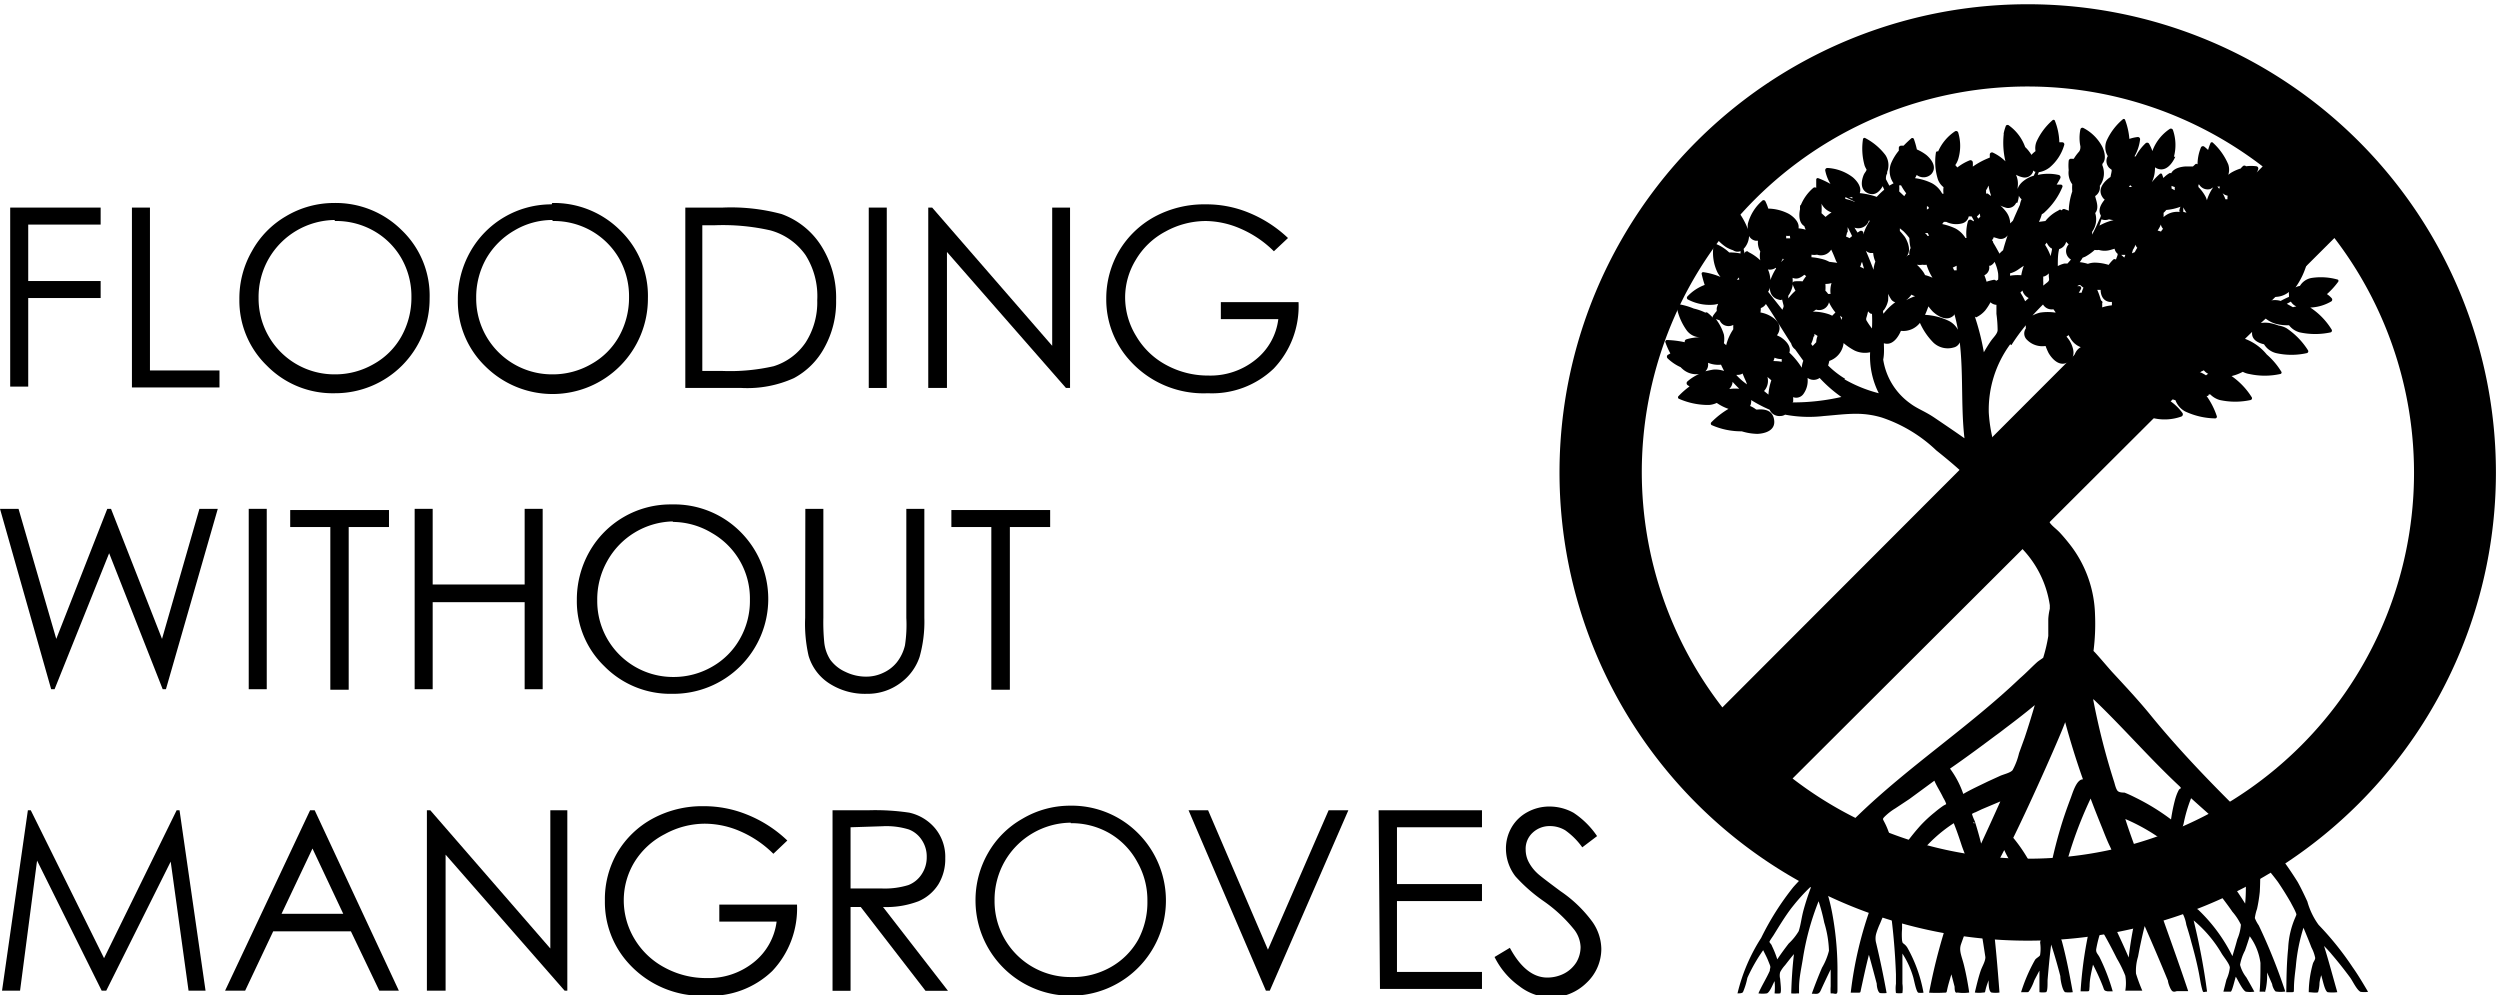 <svg xmlns="http://www.w3.org/2000/svg" viewBox="0 0 147.05 58.54"><defs><style></style></defs><g id="Layer_2" data-name="Layer 2"><g id="Layer_1-2" data-name="Layer 1"><path class="cls-1" d="M1.29,12.21H6.61v1H2.35v3.32H6.61v1H2.35v5.21H1.29Z" transform="translate(-0.69)"/><path class="cls-1" d="M8.45,12.21H9.51v9.58H13.6v1H8.45Z" transform="translate(-0.69)"/><path class="cls-1" d="M20.33,11.94a5.5,5.5,0,0,1,4,1.61,5.33,5.33,0,0,1,1.63,4,5.55,5.55,0,0,1-5.57,5.58,5.42,5.42,0,0,1-4-1.62,5.32,5.32,0,0,1-1.62-3.91,5.56,5.56,0,0,1,.74-2.83,5.35,5.35,0,0,1,2-2.05A5.5,5.5,0,0,1,20.33,11.94Zm.05,1a4.54,4.54,0,0,0-3.88,2.27,4.53,4.53,0,0,0-.6,2.32,4.46,4.46,0,0,0,4.48,4.49,4.52,4.52,0,0,0,2.28-.6,4.21,4.21,0,0,0,1.64-1.63,4.67,4.67,0,0,0,.59-2.31,4.51,4.51,0,0,0-.59-2.29,4.34,4.34,0,0,0-1.66-1.63A4.47,4.47,0,0,0,20.38,13Z" transform="translate(-0.69)"/><path class="cls-1" d="M33.17,11.94a5.51,5.51,0,0,1,4,1.61,5.36,5.36,0,0,1,1.63,4,5.61,5.61,0,0,1-9.56,4,5.32,5.32,0,0,1-1.62-3.91,5.66,5.66,0,0,1,.73-2.83,5.47,5.47,0,0,1,4.79-2.79Zm0,1a4.37,4.37,0,0,0-2.23.62,4.5,4.5,0,0,0-1.65,1.65,4.63,4.63,0,0,0-.59,2.32,4.46,4.46,0,0,0,4.47,4.49,4.53,4.53,0,0,0,2.29-.6,4.21,4.21,0,0,0,1.64-1.63,4.67,4.67,0,0,0,.59-2.31,4.51,4.51,0,0,0-.59-2.29,4.41,4.41,0,0,0-1.66-1.63A4.48,4.48,0,0,0,33.21,13Z" transform="translate(-0.69)"/><path class="cls-1" d="M41,22.82V12.21h2.2a11.44,11.44,0,0,1,3.46.38A4.61,4.61,0,0,1,49,14.47a5.69,5.69,0,0,1,.87,3.18,5.54,5.54,0,0,1-.69,2.8,4.4,4.4,0,0,1-1.79,1.79,6.65,6.65,0,0,1-3.08.58Zm1-1H43.2a11.51,11.51,0,0,0,3-.28,3.53,3.53,0,0,0,1.88-1.4,4.36,4.36,0,0,0,.68-2.48A4.51,4.51,0,0,0,48.07,15,3.73,3.73,0,0,0,46,13.55a12.61,12.61,0,0,0-3.28-.3H42Z" transform="translate(-0.69)"/><path class="cls-1" d="M51.79,12.21h1.06V22.82H51.79Z" transform="translate(-0.69)"/><path class="cls-1" d="M55.29,22.82V12.21h.23l7.06,8.13V12.21h1.05V22.82h-.24l-7-8v8Z" transform="translate(-0.69)"/><path class="cls-1" d="M76.45,14l-.83.78a6.31,6.31,0,0,0-1.94-1.32A5.27,5.27,0,0,0,71.62,13a4.94,4.94,0,0,0-2.38.62,4.42,4.42,0,0,0-1.74,1.66,4.25,4.25,0,0,0-.63,2.22,4.35,4.35,0,0,0,.65,2.27,4.52,4.52,0,0,0,1.77,1.7,5.13,5.13,0,0,0,2.48.62,4.22,4.22,0,0,0,2.77-.93,3.6,3.6,0,0,0,1.34-2.39H72.5v-1h4.57a5.31,5.31,0,0,1-1.46,3.91,5.24,5.24,0,0,1-3.87,1.45,5.82,5.82,0,0,1-4.66-2,5.33,5.33,0,0,1-1.32-3.57,5.54,5.54,0,0,1,.76-2.81,5.48,5.48,0,0,1,2.08-2,6.12,6.12,0,0,1,3-.73,6.53,6.53,0,0,1,2.54.49A7.44,7.44,0,0,1,76.45,14Z" transform="translate(-0.69)"/><path class="cls-1" d="M.69,29.93H1.78L4,37.58l3-7.65h.22l3,7.65,2.2-7.65H13.5L10.45,40.54h-.19l-3.15-8-3.21,8H3.7Z" transform="translate(-0.69)"/><path class="cls-1" d="M15.32,29.93h1.06V40.54H15.32Z" transform="translate(-0.69)"/><path class="cls-1" d="M17.76,31v-1h5.81v1H21.2v9.57H20.12V31Z" transform="translate(-0.69)"/><path class="cls-1" d="M25.08,29.93h1.06v4.45h5.41V29.93h1.06V40.54H31.55V35.42H26.14v5.12H25.08Z" transform="translate(-0.69)"/><path class="cls-1" d="M40.24,29.67a5.5,5.5,0,0,1,4,1.61,5.58,5.58,0,0,1-4,9.53,5.44,5.44,0,0,1-4-1.62,5.3,5.3,0,0,1-1.62-3.9,5.7,5.7,0,0,1,.74-2.84,5.48,5.48,0,0,1,4.78-2.78Zm0,1A4.53,4.53,0,0,0,36.41,33a4.58,4.58,0,0,0-.59,2.32,4.46,4.46,0,0,0,4.47,4.5,4.52,4.52,0,0,0,2.28-.6,4.31,4.31,0,0,0,1.64-1.64,4.51,4.51,0,0,0,.59-2.31,4.43,4.43,0,0,0-2.24-3.92A4.5,4.5,0,0,0,40.29,30.7Z" transform="translate(-0.69)"/><path class="cls-1" d="M48.06,29.93h1.06v6.41a12.25,12.25,0,0,0,.05,1.42,2.33,2.33,0,0,0,.36,1.05,2.24,2.24,0,0,0,.89.71,2.78,2.78,0,0,0,1.21.28,2.31,2.31,0,0,0,1-.22,2.19,2.19,0,0,0,.81-.62,2.55,2.55,0,0,0,.48-1A8,8,0,0,0,54,36.34V29.93h1.06v6.41a7.66,7.66,0,0,1-.28,2.3,3.12,3.12,0,0,1-1.11,1.52,3.22,3.22,0,0,1-2,.65,3.86,3.86,0,0,1-2.2-.61,2.91,2.91,0,0,1-1.22-1.63,8.44,8.44,0,0,1-.2-2.23Z" transform="translate(-0.69)"/><path class="cls-1" d="M56.65,31v-1h5.81v1H60.09v9.57H59V31Z" transform="translate(-0.69)"/><path class="cls-1" d="M.81,58.27,2.33,47.66H2.5l4.31,8.7,4.27-8.7h.17l1.53,10.61h-1l-1.05-7.59L6.94,58.27H6.67l-3.8-7.65-1,7.65Z" transform="translate(-0.69)"/><path class="cls-1" d="M19.2,47.66l4.95,10.61H23l-1.67-3.49H16.76l-1.65,3.49H13.93l5-10.61Zm-.13,2.25-1.82,3.84h3.63Z" transform="translate(-0.69)"/><path class="cls-1" d="M25.8,58.27V47.66H26l7.06,8.13V47.66h1V58.27H33.9l-7-8v8Z" transform="translate(-0.69)"/><path class="cls-1" d="M47,49.44l-.82.78a6.31,6.31,0,0,0-1.94-1.32,5.25,5.25,0,0,0-2.06-.45,4.9,4.9,0,0,0-2.38.61A4.51,4.51,0,0,0,38,50.72a4.33,4.33,0,0,0-.62,2.22A4.41,4.41,0,0,0,38,55.21a4.55,4.55,0,0,0,1.78,1.7,5.1,5.1,0,0,0,2.48.62,4.23,4.23,0,0,0,2.77-.93,3.64,3.64,0,0,0,1.34-2.39H43v-1h4.57a5.35,5.35,0,0,1-1.46,3.91,5.24,5.24,0,0,1-3.87,1.45,5.82,5.82,0,0,1-4.66-2A5.33,5.33,0,0,1,36.27,53,5.47,5.47,0,0,1,37,50.15a5.41,5.41,0,0,1,2.08-2,6.12,6.12,0,0,1,3-.73,6.72,6.72,0,0,1,2.54.49A7.4,7.4,0,0,1,47,49.44Z" transform="translate(-0.69)"/><path class="cls-1" d="M49.66,47.66h2.11a13.6,13.6,0,0,1,2.4.14,2.76,2.76,0,0,1,1.53.93,2.63,2.63,0,0,1,.59,1.75,2.86,2.86,0,0,1-.4,1.53,2.59,2.59,0,0,1-1.17,1,5.31,5.31,0,0,1-2.09.34l3.82,4.93H55.13l-3.81-4.93h-.6v4.93H49.66Zm1.06,1v3.6l1.83,0a4.7,4.7,0,0,0,1.57-.2,1.63,1.63,0,0,0,.79-.65,1.77,1.77,0,0,0,.29-1,1.73,1.73,0,0,0-.29-1,1.58,1.58,0,0,0-.76-.62,4.45,4.45,0,0,0-1.56-.19Z" transform="translate(-0.69)"/><path class="cls-1" d="M63.62,47.39a5.51,5.51,0,0,1,4,1.61,5.6,5.6,0,1,1-9.55,4,5.56,5.56,0,0,1,.74-2.83,5.35,5.35,0,0,1,2-2A5.5,5.5,0,0,1,63.62,47.39Zm.05,1a4.54,4.54,0,0,0-3.88,2.27,4.56,4.56,0,0,0-.6,2.32,4.46,4.46,0,0,0,4.48,4.49A4.52,4.52,0,0,0,66,56.9a4.21,4.21,0,0,0,1.64-1.63A4.67,4.67,0,0,0,68.18,53a4.51,4.51,0,0,0-.59-2.29A4.34,4.34,0,0,0,65.93,49,4.47,4.47,0,0,0,63.67,48.42Z" transform="translate(-0.69)"/><path class="cls-1" d="M70.6,47.66h1.15l3.52,8.2,3.57-8.2H80L75.38,58.27h-.23Z" transform="translate(-0.69)"/><path class="cls-1" d="M81.78,47.66h6.08v1h-5V52h5v1h-5v4.17h5v1h-6Z" transform="translate(-0.69)"/><path class="cls-1" d="M88.6,56.29l.9-.54c.63,1.17,1.37,1.75,2.2,1.75a2.17,2.17,0,0,0,1-.24,1.87,1.87,0,0,0,.72-.67,1.78,1.78,0,0,0,.24-.89,1.79,1.79,0,0,0-.36-1A8.55,8.55,0,0,0,91.48,53a9.58,9.58,0,0,1-1.65-1.45,2.68,2.68,0,0,1-.56-1.62,2.47,2.47,0,0,1,.33-1.26,2.37,2.37,0,0,1,.93-.9,2.68,2.68,0,0,1,1.31-.33,2.91,2.91,0,0,1,1.41.37,5,5,0,0,1,1.38,1.37l-.87.66a4.24,4.24,0,0,0-1-1,1.74,1.74,0,0,0-.92-.25,1.45,1.45,0,0,0-1,.39,1.28,1.28,0,0,0-.41,1,1.59,1.59,0,0,0,.15.67,2.45,2.45,0,0,0,.53.71c.13.13.59.48,1.37,1.06a7.6,7.6,0,0,1,1.88,1.81,2.84,2.84,0,0,1,.52,1.59,2.74,2.74,0,0,1-.88,2,3,3,0,0,1-2.13.85A3.15,3.15,0,0,1,90.05,58,4.6,4.6,0,0,1,88.6,56.29Z" transform="translate(-0.69)"/></g><g id="Layer_5" data-name="Layer 5"><path class="cls-1" d="M115,46.84h0S115,46.93,115,46.84Zm3.35-3.78c-.86.65.85-.63,0,0Zm10.61,7.14c0,.24.39.33,0,0ZM106,53.41l.08-.11-.05.06Zm26.71-2.12v0h0Zm-15.94-3,0,.06C116.81,48.29,116.8,48.23,116.81,48.29Zm0,.13a.41.41,0,0,0,0-.07A.25.25,0,0,1,116.85,48.42Zm11.79-39.2a2.7,2.7,0,0,0-.06-1.58.13.13,0,0,0-.18-.06,2.66,2.66,0,0,0-1,1.23s-.35.9.3,1.12S128.64,9.22,128.64,9.22ZM98.78,20.88a.14.14,0,0,0,0,.2,2.68,2.68,0,0,0,.77.52.6.6,0,0,0,.08.08,1.2,1.2,0,0,0,1,.32,2.67,2.67,0,0,0-.68.43.14.14,0,0,0,0,.22l.12.08a4.55,4.55,0,0,0-.64.56.1.1,0,0,0,0,.16,4.28,4.28,0,0,0,1.78.37,1.3,1.3,0,0,0,.46-.12,2.76,2.76,0,0,0,.69.35,4.91,4.91,0,0,0-1,.78.11.11,0,0,0,0,.17,4.28,4.28,0,0,0,1.78.37h0a3.32,3.32,0,0,0,.91.15s1.07,0,1-.77-.83-.67-1-.66l-.06,0a1.55,1.55,0,0,0-.36-.21.52.52,0,0,0,.06-.2.38.38,0,0,0,0-.15,8.09,8.09,0,0,0,1.09.57.62.62,0,0,0,.62.37.52.52,0,0,0,.29-.08,7.58,7.58,0,0,0,2.28.08c.66-.05,1.32-.14,2-.13a5.19,5.19,0,0,1,1.41.22,8.56,8.56,0,0,1,3.2,1.93c.5.4,1,.81,1.47,1.24a4,4,0,0,1,1,1,16.33,16.33,0,0,0,2.47,3.43,6.08,6.08,0,0,1,1.74,3.44c0,.07,0,.14,0,.21a3.49,3.49,0,0,0-.09.6c0,.34,0,.68,0,1a9.16,9.16,0,0,1-.3,1.28c-.12.09-.27.18-.37.27-.33.3-.64.63-1,.94-3,2.86-6.53,5.17-9.52,8.06a12.05,12.05,0,0,0-1.64,1.93,3.36,3.36,0,0,1-.52.66l-.58.53c-.36.35-.72.71-1.06,1.09a16.17,16.17,0,0,0-1.9,3,10.56,10.56,0,0,0-1.39,3.26c.14,0,.25,0,.32-.07a4.13,4.13,0,0,0,.26-.84,9.78,9.78,0,0,1,.93-1.63c.09.19.19.37.27.56l.12.3c.07.18,0,.19,0,.35-.2.45-.47.87-.67,1.33a1.67,1.67,0,0,0,.5,0c.18-.07.35-.55.45-.72a3.49,3.49,0,0,1,0,.72,1.22,1.22,0,0,0,.33,0c.1-.08,0-.71,0-.85a.78.78,0,0,1,0-.4,1.91,1.91,0,0,1,.29-.41c.17-.22.34-.44.52-.65-.09.77-.14,1.54-.16,2.31a1.45,1.45,0,0,0,.36,0h.1s0-.26,0-.33c0-.56.13-1.12.22-1.68a15.67,15.67,0,0,1,.93-3.41,11,11,0,0,1,.33,1.25,6.34,6.34,0,0,1,.28,1.66,3.78,3.78,0,0,1-.41,1q-.32.75-.6,1.53c.28,0,.41.07.53-.2s.38-.82.58-1.23c0,.34,0,.68,0,1a2.77,2.77,0,0,0,0,.41h.13c.28.07.27,0,.27-.28s0-.57,0-.86a18.34,18.34,0,0,0-.29-3.47,11.19,11.19,0,0,0-.31-1.3,3.05,3.05,0,0,1-.16-.45c0-.21.3-.56.41-.74a10.37,10.37,0,0,1,2.17-2.54,7.69,7.69,0,0,1,.75,2c0,.2.11.41.14.61a.89.89,0,0,1-.16.58c-.2.42-.38.84-.55,1.27a22.52,22.52,0,0,0-1.22,5.14h.39c.21,0,.17,0,.22-.23.15-.68.29-1.35.46-2,.16.57.31,1.13.46,1.7,0,.16.06.49.19.55a1.7,1.7,0,0,0,.39,0c-.18-1-.39-2-.61-2.92a1.05,1.05,0,0,1,0-.58,4.36,4.36,0,0,1,.23-.6,12.82,12.82,0,0,1,.55-1.19,39.05,39.05,0,0,1,.38,4.19l0,.56a1.91,1.91,0,0,0,0,.54,1.21,1.21,0,0,0,.38,0,2,2,0,0,0,0-.55c0-.19,0-.38,0-.57V56.09a5.17,5.17,0,0,1,.63,1.37c.05.15.17.85.3.93a1.07,1.07,0,0,0,.31,0,8.4,8.4,0,0,0-.95-2.65.79.79,0,0,0-.14-.17c-.15-.13-.13-.07-.17-.24a3.94,3.94,0,0,1,0-.69c0-.49,0-1-.1-1.47,0-.25,0-.5-.07-.75a1.83,1.83,0,0,1,0-.4,1.8,1.8,0,0,1,.21-.35,13.57,13.57,0,0,1,.91-1.33,8.48,8.48,0,0,1,2.09-1.92c.17.42.32.86.46,1.29s.46,1.06.34,1.46-.39.89-.56,1.33c-.11.27-.21.53-.3.79a33.45,33.45,0,0,0-1.39,5.1,8.22,8.22,0,0,0,.86,0c.2,0,.16,0,.22-.26s.15-.55.23-.82l.19.73c0,.07,0,.31.08.34s.07,0,.09,0a2.28,2.28,0,0,0,.69,0c-.08-.54-.18-1.08-.31-1.61s-.31-.85-.17-1.24c.27-.77.57-1.54.92-2.29.19,1,.35,2,.51,3.06,0,.26-.19.54-.28.81-.14.42-.24.85-.34,1.27a1.61,1.61,0,0,0,.49,0c.13,0,.1,0,.15-.2s.11-.35.17-.52c0,.2,0,.66.17.72a1.48,1.48,0,0,0,.47,0c-.11-1.44-.23-2.89-.41-4.34l-.12-1-.09-.57a2.26,2.26,0,0,1-.09-.57,3.51,3.51,0,0,1,.47-.9l.52-1c.28.64.74,1.23,1.07,1.84.21.38.4.76.59,1.15a6.17,6.17,0,0,1,.53,1.21,4.74,4.74,0,0,1-.08,1.24,2.43,2.43,0,0,1,0,.72c0,.09-.22.18-.3.3a9.73,9.73,0,0,0-.82,1.9h.3c.17,0,.11,0,.2-.1a3,3,0,0,0,.28-.6l.3-.57c0,.42,0,.84,0,1.27a1.27,1.27,0,0,0,.39,0c.11-.06.08-.59.09-.74.06-.69.12-1.38.21-2.06.2.61.38,1.24.54,1.86,0,.21.12.85.28.94a1.69,1.69,0,0,0,.45,0c-.18-1-.37-2-.64-3a13.44,13.44,0,0,1-.4-1.33,5.47,5.47,0,0,1,.27-1.59,23.92,23.92,0,0,1,1.82-5.47c.22.59.46,1.19.7,1.78.11.28.22.56.34.83s.29.55.25.78a7.21,7.21,0,0,1-.42,1.09c-.17.45-.32.9-.46,1.36a23.8,23.8,0,0,0-1,5.5h.32c.23,0,.18,0,.21-.3,0-.42.11-.85.2-1.27a12.89,12.89,0,0,1,.57,1.25c.1.25.06.28.29.32h.3a11.81,11.81,0,0,0-.77-2c-.11-.21-.23-.27-.2-.49a7.66,7.66,0,0,1,.3-1.14c.33.56.63,1.13.92,1.71a7,7,0,0,1,.49,1,2.6,2.6,0,0,1,0,.88h1a9.9,9.9,0,0,1-.37-1,2.83,2.83,0,0,1,.12-1c.11-.6.24-1.21.39-1.8.47,1.07.93,2.14,1.37,3.22,0,.12.15.54.26.61s.21,0,.27,0h.66c-.64-1.93-1.35-3.83-2-5.73a6.66,6.66,0,0,1,1.52.91,2.15,2.15,0,0,1,.37.92c.1.32.2.64.29,1,.17.6.33,1.22.45,1.84.06.3.1.61.18.91s.08.18.3.18a39.17,39.17,0,0,0-.79-4.19,7.35,7.35,0,0,1,1.65,1.95c.12.2.46.6.48.82a2.29,2.29,0,0,1-.2.71l-.18.71c.1,0,.35,0,.43,0s.24-.71.3-.88c.12.19.4.8.59.88a1.68,1.68,0,0,0,.5,0c-.15-.28-.31-.56-.47-.84a2,2,0,0,1-.37-.74,2.89,2.89,0,0,1,.29-.84c.1-.28.19-.56.28-.84a3.43,3.43,0,0,1,.63,1.57c0,.56,0,1.13-.05,1.69h.21c.18,0,.08.07.15-.13a4.06,4.06,0,0,0,.08-1l.3.69c0,.1.12.38.21.43a1.75,1.75,0,0,0,.56,0,33.58,33.58,0,0,0-1.56-3.89,2,2,0,0,1-.23-.43,2.65,2.65,0,0,1,.13-.54,9,9,0,0,0,.16-1,16.5,16.5,0,0,0,0-1.86,14.5,14.5,0,0,1,1.07,1.28q.4.59.75,1.2c.09.18.2.36.28.55s.06.15,0,.31a5.05,5.05,0,0,0-.43,1.84c-.09.86-.1,1.72-.11,2.58h.29c.18,0,.15,0,.16-.21,0-.43.06-.87.11-1.29a10.44,10.44,0,0,1,.45-2.29c.16.38.32.77.47,1.16a2.35,2.35,0,0,1,.22.61c0,.11-.08.2-.13.32a6.47,6.47,0,0,0-.25,1.7c.11,0,.47.06.55,0a2.11,2.11,0,0,0,.08-.45c0-.19.06-.37.1-.55.08.21.2.92.38,1a2.18,2.18,0,0,0,.57,0c-.26-.91-.5-1.82-.78-2.72l.22.23,0,0h0c.47.52.1.12,0,0,.47.53.91,1.08,1.33,1.65.14.2.39.73.6.82a1.62,1.62,0,0,0,.44,0c-.29-.49-.59-1-.91-1.45a17.67,17.67,0,0,0-2-2.49,4.25,4.25,0,0,1-.66-1.37c-.18-.39-.36-.77-.57-1.15a21.26,21.26,0,0,0-3.73-4.47c-1.76-1.75-3.45-3.53-5-5.44-.7-.85-1.45-1.65-2.19-2.45-.34-.38-.66-.77-1-1.14l-.09-.09a12.58,12.58,0,0,0,.09-2.12,7,7,0,0,0-1.37-4c-.22-.29-.45-.57-.69-.83s-.55-.45-.65-.69a3.19,3.19,0,0,1-.09-.64,4.21,4.21,0,0,1-.08-.87,4.6,4.6,0,0,1,1.14-3.07,10.38,10.38,0,0,1,3.37-2.23c.34-.18.68-.34,1-.49a.51.51,0,0,0-.11.22c-.22.73.81,1,.81,1A2.92,2.92,0,0,0,129,24.5a.14.14,0,0,0,.06-.21,3,3,0,0,0-1.39-1.05,1.59,1.59,0,0,0-.53-.08l1-.39a.3.3,0,0,0,0,.1.63.63,0,0,0,.51.67,1.23,1.23,0,0,0,.57.66,4.31,4.31,0,0,0,1.76.41.1.1,0,0,0,.1-.14,4.47,4.47,0,0,0-.6-1.18l.08,0a.14.14,0,0,0,.05-.09l.09,0a1.28,1.28,0,0,0,.56.33,4.27,4.27,0,0,0,1.81,0,.11.11,0,0,0,.07-.16,4.28,4.28,0,0,0-1.19-1.25,2.61,2.61,0,0,0,.66-.25A1.23,1.23,0,0,0,133,22a4.24,4.24,0,0,0,1.81,0,.09.09,0,0,0,.06-.15,4.31,4.31,0,0,0-.85-1,3,3,0,0,0-1.28-.92h0l.42-.41v0c-.06.5.43.67.7.73a1.16,1.16,0,0,0,.71.52,4.11,4.11,0,0,0,1.81,0,.11.11,0,0,0,.07-.16,4.37,4.37,0,0,0-1.26-1.3,1.31,1.31,0,0,0-.47-.16,3.35,3.35,0,0,0-.53-.15,1.73,1.73,0,0,0-.52,0l.29-.26a1.67,1.67,0,0,0,.61.31,2.62,2.62,0,0,0,.76.08,1.17,1.17,0,0,0,.63.42,4.32,4.32,0,0,0,1.82,0,.11.11,0,0,0,.06-.16,4.13,4.13,0,0,0-1.26-1.3l0,0a2.63,2.63,0,0,0,1.25-.37.13.13,0,0,0,0-.19,1.33,1.33,0,0,0-.27-.23,4.52,4.52,0,0,0,.65-.71.1.1,0,0,0,0-.14,3.63,3.63,0,0,0-1.56-.1,1,1,0,0,0-.68.47.62.62,0,0,0-.26.09,4.53,4.53,0,0,0,.69-1.48.11.11,0,0,0-.05-.12,2.67,2.67,0,0,0,0-.7.13.13,0,0,0-.18-.09,2.68,2.68,0,0,0-1.15,1.08l0,0a3.18,3.18,0,0,0-.32.16,3.09,3.09,0,0,0-.1-.45.56.56,0,0,0,.17-.09,1.1,1.1,0,0,0,.4-1,3.71,3.71,0,0,0-.6-1.45,2.52,2.52,0,0,0,.7-.59.13.13,0,0,0,0-.19,2.55,2.55,0,0,0-1.1-.24,1.06,1.06,0,0,0,.26-.53,3.73,3.73,0,0,0-.17-1.56.09.09,0,0,0-.14,0,3.94,3.94,0,0,0-1,1.12v-.05a2.61,2.61,0,0,0,.4-.79.13.13,0,0,0-.11-.16,2.37,2.37,0,0,0-.61,0h0a.13.13,0,0,0-.19,0,.77.77,0,0,0-.12.13,2.6,2.6,0,0,0-.6.27l-.13.1a1,1,0,0,0,0-.6,3.63,3.63,0,0,0-.9-1.28.09.09,0,0,0-.14,0,3.11,3.11,0,0,0-.15.42,2.91,2.91,0,0,0-.23-.2.13.13,0,0,0-.19.05,2.66,2.66,0,0,0-.2,1.08l0-.08a.09.09,0,0,0-.14,0l-.13.12-.39,0s-.69,0-.89.4a.14.14,0,0,0-.11,0,1.68,1.68,0,0,0-.35.28l-.08-.23a.09.09,0,0,0-.14,0,3.65,3.65,0,0,0-.46.48,1.81,1.81,0,0,0,.17-.58,3,3,0,0,0,0-.68l.12-.28a.11.11,0,0,0-.1-.14h-.11a2.39,2.39,0,0,0-.25-.6.14.14,0,0,0-.21,0,2.87,2.87,0,0,0-.57.76l-.07,0a2.62,2.62,0,0,0,.33-1,.13.13,0,0,0-.14-.14,2.24,2.24,0,0,0-.49.11,4.1,4.1,0,0,0-.26-1.14.09.09,0,0,0-.14,0,3.59,3.59,0,0,0-.94,1.25,1,1,0,0,0,.07.9.58.58,0,0,0,.09.7l.14.11c0,.14-.05.28-.07.42l0,0s-.9.56-.47,1.19a.44.44,0,0,0,.13.14c-.16.19-.44.58-.23.93,0,.1-.07.19-.11.29-.12.28-.26.57-.4.84,0-.06,0-.11,0-.17v0a1.24,1.24,0,0,0,.18-1.1c.28-.32,0-.86,0-1l0,0a.6.6,0,0,0,.27-.6l0,0a1.24,1.24,0,0,0,.15-1.21l0-.08c.33-.35,0-1,0-1a2.61,2.61,0,0,0-1.11-1.11.12.12,0,0,0-.18.08,2.43,2.43,0,0,0,0,1c0,.09,0,.2-.08.31a2.68,2.68,0,0,0-.31.42l-.13,0a.14.14,0,0,0-.17.12,2.73,2.73,0,0,0,0,.55,1.15,1.15,0,0,0,.21.83v0a2.8,2.8,0,0,0,0,.42,4,4,0,0,0-.2,1l0,.13-.25-.09a.14.14,0,0,0-.17.08l0,0a.12.12,0,0,0-.19,0A2.23,2.23,0,0,0,121,13l-.38.05a2.42,2.42,0,0,0,.17-.45.62.62,0,0,0,.19-.14A4.13,4.13,0,0,0,122,11a.1.1,0,0,0-.1-.14h-.24c.1-.15.17-.29.22-.38a.14.14,0,0,0-.1-.19,2.8,2.8,0,0,0-1.23,0l.06-.16a1.4,1.4,0,0,0,.64-.28,2.69,2.69,0,0,0,.86-1.33.12.12,0,0,0-.12-.15h-.17a3.69,3.69,0,0,0-.27-1.29.09.09,0,0,0-.14,0,3.68,3.68,0,0,0-.93,1.25,1,1,0,0,0-.06.56,1.45,1.45,0,0,0-.24.22,1.3,1.3,0,0,0-.1-.15,2,2,0,0,0-.27-.31v0a2.66,2.66,0,0,0-.94-1.26.13.13,0,0,0-.19,0,2.7,2.7,0,0,0-.13.44.11.11,0,0,0,0,.06,4.71,4.71,0,0,0,.1,1.6,2.63,2.63,0,0,0-.73-.51.13.13,0,0,0-.19.09c0,.06,0,.12,0,.2a4.63,4.63,0,0,0-1,.53,1.72,1.72,0,0,0,0-.26.14.14,0,0,0-.18-.11,3,3,0,0,0-.73.42l-.12-.14a1.29,1.29,0,0,0,.17-.34,2.71,2.71,0,0,0,0-1.58.13.13,0,0,0-.18-.07,2.75,2.75,0,0,0-1,1.19.09.09,0,0,0-.13.07,3.5,3.5,0,0,0,.11,1.55,1,1,0,0,0,.34.48,1.2,1.2,0,0,0,0,.38l-.08,0a1.47,1.47,0,0,0-.6-.61,3.12,3.12,0,0,0-1-.3,1.14,1.14,0,0,0,.1-.19.65.65,0,0,0,.87-.06c.45-.53-.31-1.12-.31-1.12a2.67,2.67,0,0,0-.55-.32,4.91,4.91,0,0,0-.17-.6.1.1,0,0,0-.16-.05c-.1.09-.27.24-.45.43h-.15a.13.13,0,0,0-.13.15,1,1,0,0,0,0,.14,3,3,0,0,0-.44.71,1.24,1.24,0,0,0,.13,1.21l0,0-.25.14v0l-.2-.38c0-.11,0-.22.07-.33a.36.36,0,0,0,0-.09,1.08,1.08,0,0,0-.1-1,3.54,3.54,0,0,0-1.19-1,.09.09,0,0,0-.13.07,3.67,3.67,0,0,0,.1,1.56,1.51,1.51,0,0,0,.11.22c0,.08-.1.18-.15.28s-.38.89.27,1.13c.42.16.69-.18.83-.43l.09.21a4.21,4.21,0,0,0-.44.42,4.27,4.27,0,0,0-1-.22c.18-.47-.42-.94-.42-.94a2.7,2.7,0,0,0-1.48-.54.13.13,0,0,0-.13.15,2.42,2.42,0,0,0,.31.79,5.19,5.19,0,0,0-.72-.34.09.09,0,0,0-.12.09c0,.1,0,.28,0,.48a.14.14,0,0,0-.17,0,2.68,2.68,0,0,0-.73,1,.09.09,0,0,0-.05.08v0a.84.84,0,0,0,0,.17s-.19.74.25,1a1.8,1.8,0,0,0,.08.21,2.37,2.37,0,0,0-.42-.08c.08-.49-.57-.85-.57-.85a2.72,2.72,0,0,0-1.21-.31,2.75,2.75,0,0,0-.18-.45.12.12,0,0,0-.19,0,2.69,2.69,0,0,0-.83,1.34,1.29,1.29,0,0,0,0,.32,4,4,0,0,0-.66-1.15.09.09,0,0,0-.15,0,4.52,4.52,0,0,0-.38.87,2.56,2.56,0,0,0-1-.08.12.12,0,0,0-.1.16,2.71,2.71,0,0,0,1,1.25,2,2,0,0,0,.42.19l0,0a.46.46,0,0,0,.44.05.58.58,0,0,0,0,.14,3.32,3.32,0,0,0-.67-.06,2.49,2.49,0,0,0-.75-.49.13.13,0,0,0-.17.09A2.69,2.69,0,0,0,101.7,16a1.44,1.44,0,0,0,.19.29,4,4,0,0,0-1-.28.09.09,0,0,0-.11.1,6.4,6.4,0,0,0,.18.65,2.66,2.66,0,0,0-1,.66.12.12,0,0,0,0,.19,2.73,2.73,0,0,0,1.55.31,1.52,1.52,0,0,0,.24-.05h0a2.25,2.25,0,0,0-.08.24,1.08,1.08,0,0,0,0,.18,3.06,3.06,0,0,0-.23.3.12.12,0,0,0,0,.1,2,2,0,0,0-.32-.3.11.11,0,0,0-.12,0,3.1,3.1,0,0,0-.68-.24,3.91,3.91,0,0,0-.92-.26.09.09,0,0,0-.1.1,3.49,3.49,0,0,0,.6,1.44,1,1,0,0,0,.81.41v0a2.87,2.87,0,0,0-.83.12.14.14,0,0,0-.09.17A5.78,5.78,0,0,0,98.74,20a.1.1,0,0,0-.09.14,4.43,4.43,0,0,0,.29.65Zm31.39,29c-.22-.24-.46-.46-.7-.69-.08-.07-.38-.26-.41-.36s.05-.29.07-.38a8.61,8.61,0,0,1,.44-1.5c.77.7,1.56,1.38,2.33,2.09l.58.53c.22.22.18.25.19.57s.06.79.08,1.18h0c0,.11,0,.07,0,0a10.18,10.18,0,0,1,0,1.83A19.31,19.31,0,0,0,130.17,49.85Zm-1.23.35a17.28,17.28,0,0,1,2.53,2.67c.18.24.36.48.53.73a3.33,3.33,0,0,1,.5.76,2.65,2.65,0,0,1-.21.85c-.09.34-.19.67-.29,1a9.72,9.72,0,0,0-2-2.72,4.38,4.38,0,0,1-.69-.59,3,3,0,0,1-.21-1A10.26,10.26,0,0,1,128.94,50.2Zm-3.25-2.06a11.36,11.36,0,0,1,2.25,1.28c.12.08.22.13.26.26a1.26,1.26,0,0,1,0,.34,8.31,8.31,0,0,0,.07.86,12.08,12.08,0,0,0,.28,1.48,6.76,6.76,0,0,0-1.69-.92c.07,0-.28-.81-.12-.34C126.39,50.11,126,49.13,125.69,48.14ZM125,52.81l0-.1c.16-.4.32-.8.49-1.19l.6,1.38a3.44,3.44,0,0,1,.28.66c0,.15,0,.1,0,.25s-.07.19-.1.29a21.41,21.41,0,0,0-.37,2.22c-.28-.66-.59-1.31-.91-2a3.24,3.24,0,0,1-.35-.62c0-.11.11-.32.15-.43S124.9,53,125,52.81Zm-1.16-11.67c1.71,1.63,3.26,3.43,5,5.06,0-.05-.25-.23,0,0s.07.13,0,.28a2.56,2.56,0,0,0-.11.24,3.3,3.3,0,0,0-.12.38,10.19,10.19,0,0,0-.22,1.1,13,13,0,0,0-2-1.24c-.24-.12-.48-.24-.74-.34-.1,0-.32,0-.41-.11s-.15-.36-.19-.5A41.35,41.35,0,0,1,123.81,41.14Zm-16.61,11c-.17.45-.32.9-.45,1.37s-.16.86-.29,1.26a3.32,3.32,0,0,1-.59.73c-.23.3-.46.61-.67.93a5.56,5.56,0,0,0-.32-.8c0-.06-.14-.18-.14-.23s.19-.31.24-.39c.34-.55.67-1.1,1.06-1.61,0,0,0,0,0,0,.19-.24.13-.16.05-.06A10.72,10.72,0,0,1,107.2,52.15Zm9.48-4.28a.67.67,0,0,1,.17-.08l.38-.18,1.09-.46c-.37.83-.75,1.66-1.13,2.48-.11-.45-.24-.9-.38-1.34A2.25,2.25,0,0,1,116.68,47.87ZM115,47.39a6.26,6.26,0,0,0-.51.39,7.76,7.76,0,0,0-.84.78,13,13,0,0,0-1.44,1.94,9.52,9.52,0,0,0-.4-1.48,4.34,4.34,0,0,0-.3-.7c-.07-.14-.09-.14,0-.25a3.36,3.36,0,0,1,.66-.52L113,47l1.47-1.08c.14.33.35.64.52,1h0a1.91,1.91,0,0,1,.16.32C115.17,47.32,115.2,47.28,115,47.39Zm5.4-6c-.19.66-.39,1.31-.62,2l-.33.91a3.92,3.92,0,0,1-.38,1c-.13.16-.52.24-.74.34l-.7.32c-.49.24-1,.47-1.46.74a5.43,5.43,0,0,0-.78-1.49c1-.69,1.94-1.39,2.9-2.11C119.05,42.53,119.75,42,120.44,41.42Zm1.74,1c.31,1.16.67,2.32,1.07,3.45-.4,0-.62.86-.75,1.18-.21.56-.41,1.13-.58,1.71a27.52,27.52,0,0,0-.86,3.93A13.47,13.47,0,0,0,120,50.57a9.07,9.07,0,0,0-.89-1.29C120.21,47.05,122,43,122.18,42.43Zm-10.5-25.79v0Zm.19-3.57,0,0h0l0,0Zm1-1.68a1.27,1.27,0,0,0-.13.19l-.3-.28a2.16,2.16,0,0,0,0-.36h.11A3.21,3.21,0,0,0,112.83,11.39Zm.25,3.23A.62.62,0,0,0,113,15l-.07,0-.12.11h0c.42-.43-.08-1.18-.08-1.18s-.19-.24-.29-.34l0-.16.21.17A3.73,3.73,0,0,1,113,14,2.57,2.57,0,0,0,113.08,14.62Zm.26,2.84a3.48,3.48,0,0,0-.75.37v0a1.34,1.34,0,0,0,.53-.46.71.71,0,0,0,.18.08Zm.11-4.12-.06,0,0,0S113.45,13.32,113.45,13.34Zm.71-1.06-.13.09c0-.07,0-.13,0-.19h.06Zm0,1.63-.11,0c0-.06-.09-.11-.13-.16h.16Zm.23,2.48a2.64,2.64,0,0,0-.47-.17,1.18,1.18,0,0,0-.1-.18,2.71,2.71,0,0,0-.38-.43,1,1,0,0,0,.34,0,.6.6,0,0,0,.23,0,3.28,3.28,0,0,0,.37.8ZM116,11.73l0,0h0Zm.17-.12,0,0a.1.1,0,0,0,0,0l-.08-.08,0,0Zm1,1.14-.12.11-.08-.13a.91.91,0,0,0,.17-.17Zm.59,2.88h0a.56.56,0,0,0,.25-.23,2.4,2.4,0,0,1,.21.69,2.17,2.17,0,0,1,0,.36l-.12.07a.14.14,0,0,0-.14-.06,3,3,0,0,0-.42.11,3.2,3.2,0,0,0-.13-.38A.5.5,0,0,0,117.69,15.63Zm.08-4.07-.21-.16a.1.1,0,0,0-.12,0v-.21l.08-.13a.61.61,0,0,1,.07-.14,2.79,2.79,0,0,0,.14.57A.59.59,0,0,0,117.77,11.56Zm.41,2.48a.49.49,0,0,0,.53-.2h0c-.1.29-.19.58-.27.88a1.31,1.31,0,0,0-.21.2c-.1-.18-.2-.37-.31-.55s-.06-.14-.06-.14a.61.61,0,0,0-.07-.1l.09-.13,0-.05Zm1.1-2.11a1.63,1.63,0,0,0,.09-.42v0a.58.58,0,0,0,.16.21,1.39,1.39,0,0,0-.1.33c-.14.31-.28.62-.41.93l-.16.16a1.18,1.18,0,0,0-.23-.67,2.5,2.5,0,0,0-.35-.38,1.78,1.78,0,0,0,.38.14A.52.52,0,0,0,119.28,11.93Zm-.43,4.3a.76.76,0,0,0,0-.15,1.56,1.56,0,0,0,.53-.26l.28-.19a3.21,3.21,0,0,0-.15.56A2.71,2.71,0,0,0,118.85,16.23Zm.73.86a.7.7,0,0,0,.37.44l-.21.19a4,4,0,0,0-.28-.51Zm0-4.42v0h0Zm.77-2.57a2.56,2.56,0,0,1-.11.24,1.25,1.25,0,0,0-.25.09s-.59.26-.69.69c0,0,0-.08,0-.12a1.28,1.28,0,0,0-.1-.72,1.53,1.53,0,0,0,.4.15.52.52,0,0,0,.6-.32l0-.08A.56.56,0,0,0,120.38,10.1Zm.47,6.17a.61.61,0,0,0,.31-.19v.13c0,.21.08.27-.1.41l-.23.18,0,0a1.51,1.51,0,0,0,0-.29,2.21,2.21,0,0,0,0-.25Zm.5-1.66c0,.15-.06.3-.08.46v0a3.22,3.22,0,0,0-.33-.67l.1-.13A.77.77,0,0,0,121.35,14.61Zm.21,3.78a2.94,2.94,0,0,0-.92,0,1.93,1.93,0,0,0-.44.17c.2-.22.41-.44.62-.65a.59.59,0,0,0,.61.28l.11.15Zm.91-3.13-.21.24-.18,0a1.58,1.58,0,0,0-.39.15c0-.35,0-.7.08-1a.59.59,0,0,0,.41-.43,1.06,1.06,0,0,0,.15.15.58.58,0,0,0,.14.9Zm.53,1.5a1.56,1.56,0,0,0,.2.16,2.09,2.09,0,0,0-.11.3l-.17,0a1.38,1.38,0,0,0,.13-.22.11.11,0,0,0-.08-.17l-.14,0,.11-.06ZM124.84,10h0Zm.48,2.89h0a3.16,3.16,0,0,0-1.14.38l.12-.37a.61.61,0,0,0,.44,0A1.38,1.38,0,0,0,125.32,12.93Zm0,2a.1.1,0,0,0-.07.07c0,.07-.06.18-.1.31a.12.12,0,0,0-.16,0,2.37,2.37,0,0,0-.27.31,2.94,2.94,0,0,0-.74-.13,1.21,1.21,0,0,0-.48.07,2.51,2.51,0,0,0-.48-.1,2.33,2.33,0,0,0,.17-.26l.15-.06a2.78,2.78,0,0,0,.56-.4.67.67,0,0,0,.24,0,1.22,1.22,0,0,0,.69,0l.24-.07A.52.52,0,0,0,125.36,15Zm-1.07,2.72h0a4,4,0,0,0-.2-.56l.09,0,.11,0c0,.29.12.65.53.71h.13a1.36,1.36,0,0,1,0,.2,2.65,2.65,0,0,0-.57.12v0a2,2,0,0,0,0-.24A.1.1,0,0,0,124.29,17.69ZM125.7,15l-.06.15-.18-.16h.24Zm-.19,2.63h0Zm.6-6.63-.2,0a.83.83,0,0,0,.08-.12A.27.27,0,0,0,126.11,11Zm.3,3.57a2,2,0,0,0-.15.26l-.17.07.06-.21a1.2,1.2,0,0,0,.15-.3A.42.42,0,0,0,126.41,14.58Zm-.18,4.11.09,0a.33.33,0,0,0,0,.13l-.08-.09Zm.35-5.08,0,0,0-.06Zm.27-2.67,0,0h0Zm.94,2.27a.53.53,0,0,0,.13.26,1.11,1.11,0,0,0-.12.16l-.2-.06A1.6,1.6,0,0,0,127.79,13.21Zm.82-2.17a.9.9,0,0,0,0,.16l-.19-.1s0-.11,0-.16A.94.94,0,0,0,128.61,11Zm1.46,6.84v0h0c-.19.32-.4.63-.61.94a2,2,0,0,0-.2-.47,1.13,1.13,0,0,1-.1-.13h0A3.19,3.19,0,0,0,130.07,17.88Zm-.2-1.07-.06,0v0l-.12-.24h0Zm1-5.78a2.67,2.67,0,0,0-.37.76,1.07,1.07,0,0,0-.1-.25A2.47,2.47,0,0,0,130,11v-.14l.05,0a.58.58,0,0,0,.65.26Zm.88.7-.16,0a2,2,0,0,0-.17-.36.57.57,0,0,0,.3.15A1.22,1.22,0,0,0,131.71,11.73Zm-.28,4.76a2,2,0,0,1,.07-.23,2.85,2.85,0,0,0,1.17-.52,5.81,5.81,0,0,0-.58.81h0a.12.12,0,0,0-.12-.15A1.92,1.92,0,0,0,131.43,16.49Zm.33.89a.28.28,0,0,1,0,.09l-.12.11Zm0-2.43a.74.74,0,0,1,0-.14l.13,0c0,.06,0,.11,0,.17Zm.92-2.48a.53.53,0,0,0,0,.13l-.06.07c-.17.18-.33.37-.49.57a1.09,1.09,0,0,0-.56.27v0c0-.08,0-.15.07-.22v0l.19-.08A3.1,3.1,0,0,0,132.71,12.47Zm.27.62-.18.14-.21,0,.21-.29A.48.48,0,0,0,133,13.09Zm.09-1.06-.08.05,0-.09Zm1.12,1a4.81,4.81,0,0,0-.33.59l-.15-.08c0-.12,0-.24,0-.34l.11,0Zm1,4.85.24-.13a.67.67,0,0,0,.32.28l-.2.05ZM134,17.76s0-.06,0-.09a1,1,0,0,0,.23-.22l.1,0a1.29,1.29,0,0,0,1-.28.48.48,0,0,0,0,.18.45.45,0,0,0,0,.11c-.16.07-.33.15-.49.24A1.21,1.21,0,0,0,134,17.76Zm-1.11-2.05a.09.09,0,0,0-.1-.05l0,0a.14.14,0,0,0,0-.21,1.22,1.22,0,0,0,.75-.77l.06-.23a1.06,1.06,0,0,0,.34.82v0a3.16,3.16,0,0,0-.81,1.12A5.69,5.69,0,0,0,132.89,15.71Zm-1.31,5.22h0l0,0Zm-.32-.56a1.38,1.38,0,0,0,.34-.41c.48-.12.66-.83.66-.83a3.94,3.94,0,0,0,.07-.55.3.3,0,0,0,.16,0,.55.55,0,0,0,.31.4h0a5.61,5.61,0,0,1-.48.51l-.46.4a.62.62,0,0,0-.32.24Zm0-9.21a1.81,1.81,0,0,0-.15-.19l0,0a.41.41,0,0,0,.16,0A.54.54,0,0,0,131.22,11.16Zm-1.05,4.22-.33,0a.74.74,0,0,0,.61-.73,1.8,1.8,0,0,0,.31.2.51.51,0,0,0,.42,0,.06.06,0,0,1,0,0h0S130.35,14.88,130.17,15.38Zm.21.74a1.17,1.17,0,0,0,.46.17,5.42,5.42,0,0,1-.22.56l-.06,0c-.13-.21-.27-.41-.4-.61Zm-.31,5.76.21-.1a.75.75,0,0,0,.26.21h0a.38.38,0,0,0-.13.09A2.18,2.18,0,0,0,130.07,21.88Zm-1-.42a1.8,1.8,0,0,0,.26-.55,3.53,3.53,0,0,0,.06-.42l.16-.21a.53.53,0,0,0,.32.5.65.65,0,0,0,.81-.25.47.47,0,0,0,.33,0A12.35,12.35,0,0,1,129.06,21.46Zm0-9s0-.14,0-.26h0a2.92,2.92,0,0,0,.19.31Zm-.17,0h-.15a1.19,1.19,0,0,0-.84.31,2.29,2.29,0,0,0,0-.25,1.29,1.29,0,0,0,.16-.17,3.17,3.17,0,0,0,.84-.19h0C128.9,12.24,128.89,12.34,128.87,12.43Zm-.1,1.28-.05.07-.28,0v0a2,2,0,0,0,.32,0Zm-.29,2,0,0-.1-.1a1.07,1.07,0,0,0,.16-.27.35.35,0,0,0,0,.08.37.37,0,0,0,.15.13A.88.88,0,0,0,128.48,15.69Zm-.23,1c.07-.08.15-.16.22-.25h0a1.32,1.32,0,0,0,0,.27Zm-.48,0c-.27.05-.64.2-.7.56l-.13.1a2.05,2.05,0,0,0-.37,0,1.29,1.29,0,0,0,.07-.21.11.11,0,0,0,.08,0c.58,0,.66-.63.67-.93a.54.54,0,0,0,.43-.09,2.22,2.22,0,0,0,.52-.21.61.61,0,0,0,0,.27A7.27,7.27,0,0,1,127.77,16.73Zm-.28,1.3h0Zm-.39,2.75a.55.55,0,0,0,.49.17l-.3.26-.08,0A2.84,2.84,0,0,0,127.1,20.78Zm-1.91-.62h0l.36-.08c.12.26.4.69.88.52s.33-1,.27-1.11h0a1.18,1.18,0,0,0,.65.17c-.12.1-.57.52-.39,1a.14.14,0,0,0-.11,0,2.54,2.54,0,0,0-.62.6,1.45,1.45,0,0,0-.08-.14A3.08,3.08,0,0,0,125.19,20.16ZM124.1,23a17.2,17.2,0,0,0,.67-1.59,2.39,2.39,0,0,0,.16.38,1.46,1.46,0,0,0,.57.58C125,22.61,124.58,22.81,124.1,23ZM124,20a1,1,0,0,0,0-.17l.09,0a.48.48,0,0,0,.12.16Zm-5,.3a11.3,11.3,0,0,1,.85-1.17,1.15,1.15,0,0,0,0,.19.51.51,0,0,0,.07.67,1.26,1.26,0,0,0,1.09.36,4.34,4.34,0,0,0,.17.4s.5.94,1.16.55.07-1.28.07-1.28a1.84,1.84,0,0,0-.17-.22l.13-.09a.54.54,0,0,0,.07.13,1.18,1.18,0,0,0,.64.58.76.76,0,0,0-.31,1c.27.46.8.31,1.08.18-.11.24-.23.47-.36.7a6.53,6.53,0,0,1-.91,1.5,6.75,6.75,0,0,1-.88.59,6.59,6.59,0,0,0-.75.65A6.44,6.44,0,0,0,119,28.42a8.8,8.8,0,0,1-1.33-4.15A6.51,6.51,0,0,1,118.93,20.25Zm-2.08-1.63a1.61,1.61,0,0,0,.54-.41,3.24,3.24,0,0,0,.31-.48.55.55,0,0,0,.35.15c0,.18,0,.35,0,.53a7.59,7.59,0,0,1,.07.95c0,.21-.24.43-.37.61s-.31.47-.44.7A14.48,14.48,0,0,0,116.85,18.62ZM116.36,14h-.06a1.59,1.59,0,0,0-.57-.55,3.43,3.43,0,0,0-.8-.27,1.47,1.47,0,0,1,.1-.13l.14,0a1.34,1.34,0,0,0,.93.09.53.53,0,0,0,.39-.41h.17v0l.13.23,0,.06-.16-.09a.14.14,0,0,0-.19.1A2.61,2.61,0,0,0,116.36,14Zm-.58,1.63c0,.08,0,.17,0,.27l-.15,0a.8.8,0,0,0-.08-.16Zm.56,1.56v0h0l-.06-.12Zm-4.84,3c.65.21,1-.73,1-.73a1.24,1.24,0,0,0,1.12-.47h0a3.88,3.88,0,0,0,.8,1.17,1.23,1.23,0,0,0,1.18.28.51.51,0,0,0,.4-.56,1.25,1.25,0,0,0-.67-1,3.67,3.67,0,0,0-1.41-.36c.08-.17.14-.34.2-.5h0a3.31,3.31,0,0,0,.25.3s.76.76,1.27.2l0-.07c.67,2.38.32,4.9.6,7.33-.58-.41-1.16-.8-1.75-1.2s-1-.52-1.44-.85a3.9,3.9,0,0,1-1.59-2.58C111.52,20.86,111.51,20.55,111.5,20.23Zm0-1.95a1.47,1.47,0,0,0,.25-.57,2.77,2.77,0,0,0,0-.39,2.11,2.11,0,0,0,.16.3.43.43,0,0,0,.26.2,3.25,3.25,0,0,0-.69.67C111.46,18.42,111.45,18.35,111.45,18.28Zm-9-1.68v0l0,0Zm.59-.11h-.24l.13-.13A.76.76,0,0,0,103,16.49Zm2.07-.66a3.31,3.31,0,0,0-.35.73l0,.16v-.09a.61.61,0,0,0,0-.27,1.52,1.52,0,0,0-.13-.47.6.6,0,0,0,.46-.1v0Zm.35,1.82.09.36s0,0,0,.08l-.07.17-.84-1.06a.7.7,0,0,0,.12-.28.64.64,0,0,0,.46.73A.66.66,0,0,0,105.46,17.65Zm.1-2.35h0l-.17.16a1.57,1.57,0,0,0,.12-.21Zm.45-1.24-.31,0a.76.76,0,0,0,0-.15.81.81,0,0,0,.22,0A1.62,1.62,0,0,0,106,14.06Zm.87,2.22a2.11,2.11,0,0,0-.21.31,2.49,2.49,0,0,0-.48,0,.13.13,0,0,0-.11.16,2.72,2.72,0,0,0,.17.39,3.11,3.11,0,0,0-.42.45,1.42,1.42,0,0,1,0-.16,1.49,1.49,0,0,0,.25-.58,3.83,3.83,0,0,0,0-.47.49.49,0,0,0,.41,0,1.1,1.1,0,0,0,.28-.18Zm.48,3.53a.59.59,0,0,0,0-.13l.19.12s0,0,0,0a1.07,1.07,0,0,0-.08.37l-.21.22-.09-.12A1.68,1.68,0,0,0,107.36,19.81Zm1-2.48h-.13l-.06,0a1,1,0,0,0-.16-.19,2.64,2.64,0,0,0,0-.4,1.12,1.12,0,0,0,.36-.05h0A1.53,1.53,0,0,0,108.37,17.33Zm.28,1.05h0l-.23.23-.15-.07a2.94,2.94,0,0,0-1-.17l0,0a.82.82,0,0,0,.2-.12.59.59,0,0,0,.68-.24.52.52,0,0,0,.08-.19A2.77,2.77,0,0,0,108.65,18.38Zm-.21-5.88a2.42,2.42,0,0,0-.41.3v0l-.24-.22v0a3.55,3.55,0,0,0,0-.56h0A1,1,0,0,0,108.44,12.5Zm.28,3h0l-.47-.06a2,2,0,0,0-.27-.12,3.55,3.55,0,0,0-.78-.15v-.08a.2.2,0,0,0,0-.07.92.92,0,0,0,.33,0l0,0a.7.7,0,0,0,.83-.3c.11.22.2.45.29.68Zm.32,3.65h0a5.28,5.28,0,0,0-.16-.54l.13.1A.83.83,0,0,0,109,19.14Zm.15-7.58h0Zm.46.16-.24-.09h.2A.36.36,0,0,0,109.65,11.72Zm.08.18a2.4,2.4,0,0,0-.54-.17.36.36,0,0,0,0-.11l.56.27Zm-.4,1.78c0-.1,0-.2,0-.29.09.18.18.35.26.53a.75.75,0,0,0-.14.12l-.22-.1A1,1,0,0,0,109.33,13.68Zm1.29-.64a2.84,2.84,0,0,0-.37.78h0l0-.12a.14.14,0,0,0-.2-.08l-.14.09-.18-.29a.67.67,0,0,0,.79-.28l.07-.16Zm-.44,2.41v0l.11.38-.18-.09-.05,0A2,2,0,0,0,110.18,15.45Zm.79-.06a1.72,1.72,0,0,0-.12.51c-.14-.38-.29-.75-.45-1.12a.53.53,0,0,0,.26.13l.17,0A1.55,1.55,0,0,0,111,15.39Zm-.21,3.08a8.61,8.61,0,0,1,0,.88,4,4,0,0,1-.34-.5l0-.1a3.59,3.59,0,0,0,.11-.41A.58.58,0,0,0,110.76,18.47Zm-.21-1.36h0Zm-1.37,5.2a5.32,5.32,0,0,1-1-.78,2.68,2.68,0,0,0,.07-.27l.12-.05a1.25,1.25,0,0,0,.72-1v0a3.49,3.49,0,0,0,.65.44,1.42,1.42,0,0,0,.91.1,4.81,4.81,0,0,0,.51,2.41A8,8,0,0,1,109.18,22.31Zm-3.06,1.36a1.4,1.4,0,0,0,0-.28.52.52,0,0,0,.61-.19,1.34,1.34,0,0,0,.24-.94l.11.06a.6.6,0,0,0,.6-.06A8,8,0,0,0,109,23.35,12.78,12.78,0,0,1,106.12,23.67ZM105,21.24a1.18,1.18,0,0,0,.07-.2,1,1,0,0,0,.42.08c0,.05,0,.1,0,.16A2.42,2.42,0,0,0,105,21.24ZM104.45,23a.88.88,0,0,0,.2-.83l.23.2a3.11,3.11,0,0,0-.17.84Zm-.19-4.88a.57.57,0,0,0,.3-.24l0,0,.11.16c.47.71.91,1.45,1.38,2.17a.61.61,0,0,0,.23.34l.48.67a1.39,1.39,0,0,0-.09.41,4.45,4.45,0,0,0-.73-.89c.17-.51-.53-.92-.53-.92l-.2-.1a.69.69,0,0,0,.1-.17c.29-.7-.71-1.07-.71-1.07a1.78,1.78,0,0,0-.36-.1A1.41,1.41,0,0,0,104.26,18.14Zm-.74-3.32a.14.14,0,0,0-.2.07.14.14,0,0,0,0,.07l0,0a2.64,2.64,0,0,1-.07-.3,1.16,1.16,0,0,0,.32-.76.54.54,0,0,0,.39.28l.13,0v.05a1.06,1.06,0,0,0,.14.58,1.23,1.23,0,0,0,0,.52A2.83,2.83,0,0,0,103.52,14.82Zm-.69,7.25h.07a.55.55,0,0,0,.29-.08c.06.16.13.32.2.47l.06.17A3.73,3.73,0,0,1,102.83,22.07Zm-.41.81a.6.6,0,0,0,.18-.4c.12.13.25.27.39.4l-.1,0A2.4,2.4,0,0,0,102.42,22.88Zm-.2-2.56-.13-.11a1.5,1.5,0,0,0,0-.51,2.85,2.85,0,0,0-.47-.91h0l.22.07a.55.55,0,0,0,.41.33.56.56,0,0,0,.39-.06c0,.09,0,.18,0,.26A2.93,2.93,0,0,0,102.22,20.32ZM101,21.84a.54.54,0,0,0,.16-.44v-.06a1.57,1.57,0,0,0,.76.11l.06.13.12.24a1.63,1.63,0,0,0-.63-.08A4.8,4.8,0,0,0,101,21.84Z" transform="translate(-0.69)"/><path class="cls-2" d="M92.42,27.79A27.54,27.54,0,1,0,120,.25,27.54,27.54,0,0,0,92.42,27.79Zm13.71,18L138,14a22.7,22.7,0,0,1-31.82,31.83Zm-8.87-18a22.69,22.69,0,0,1,36.52-18L102,41.61A22.62,22.62,0,0,1,97.26,27.79Z" transform="translate(-0.69)"/></g></g></svg>